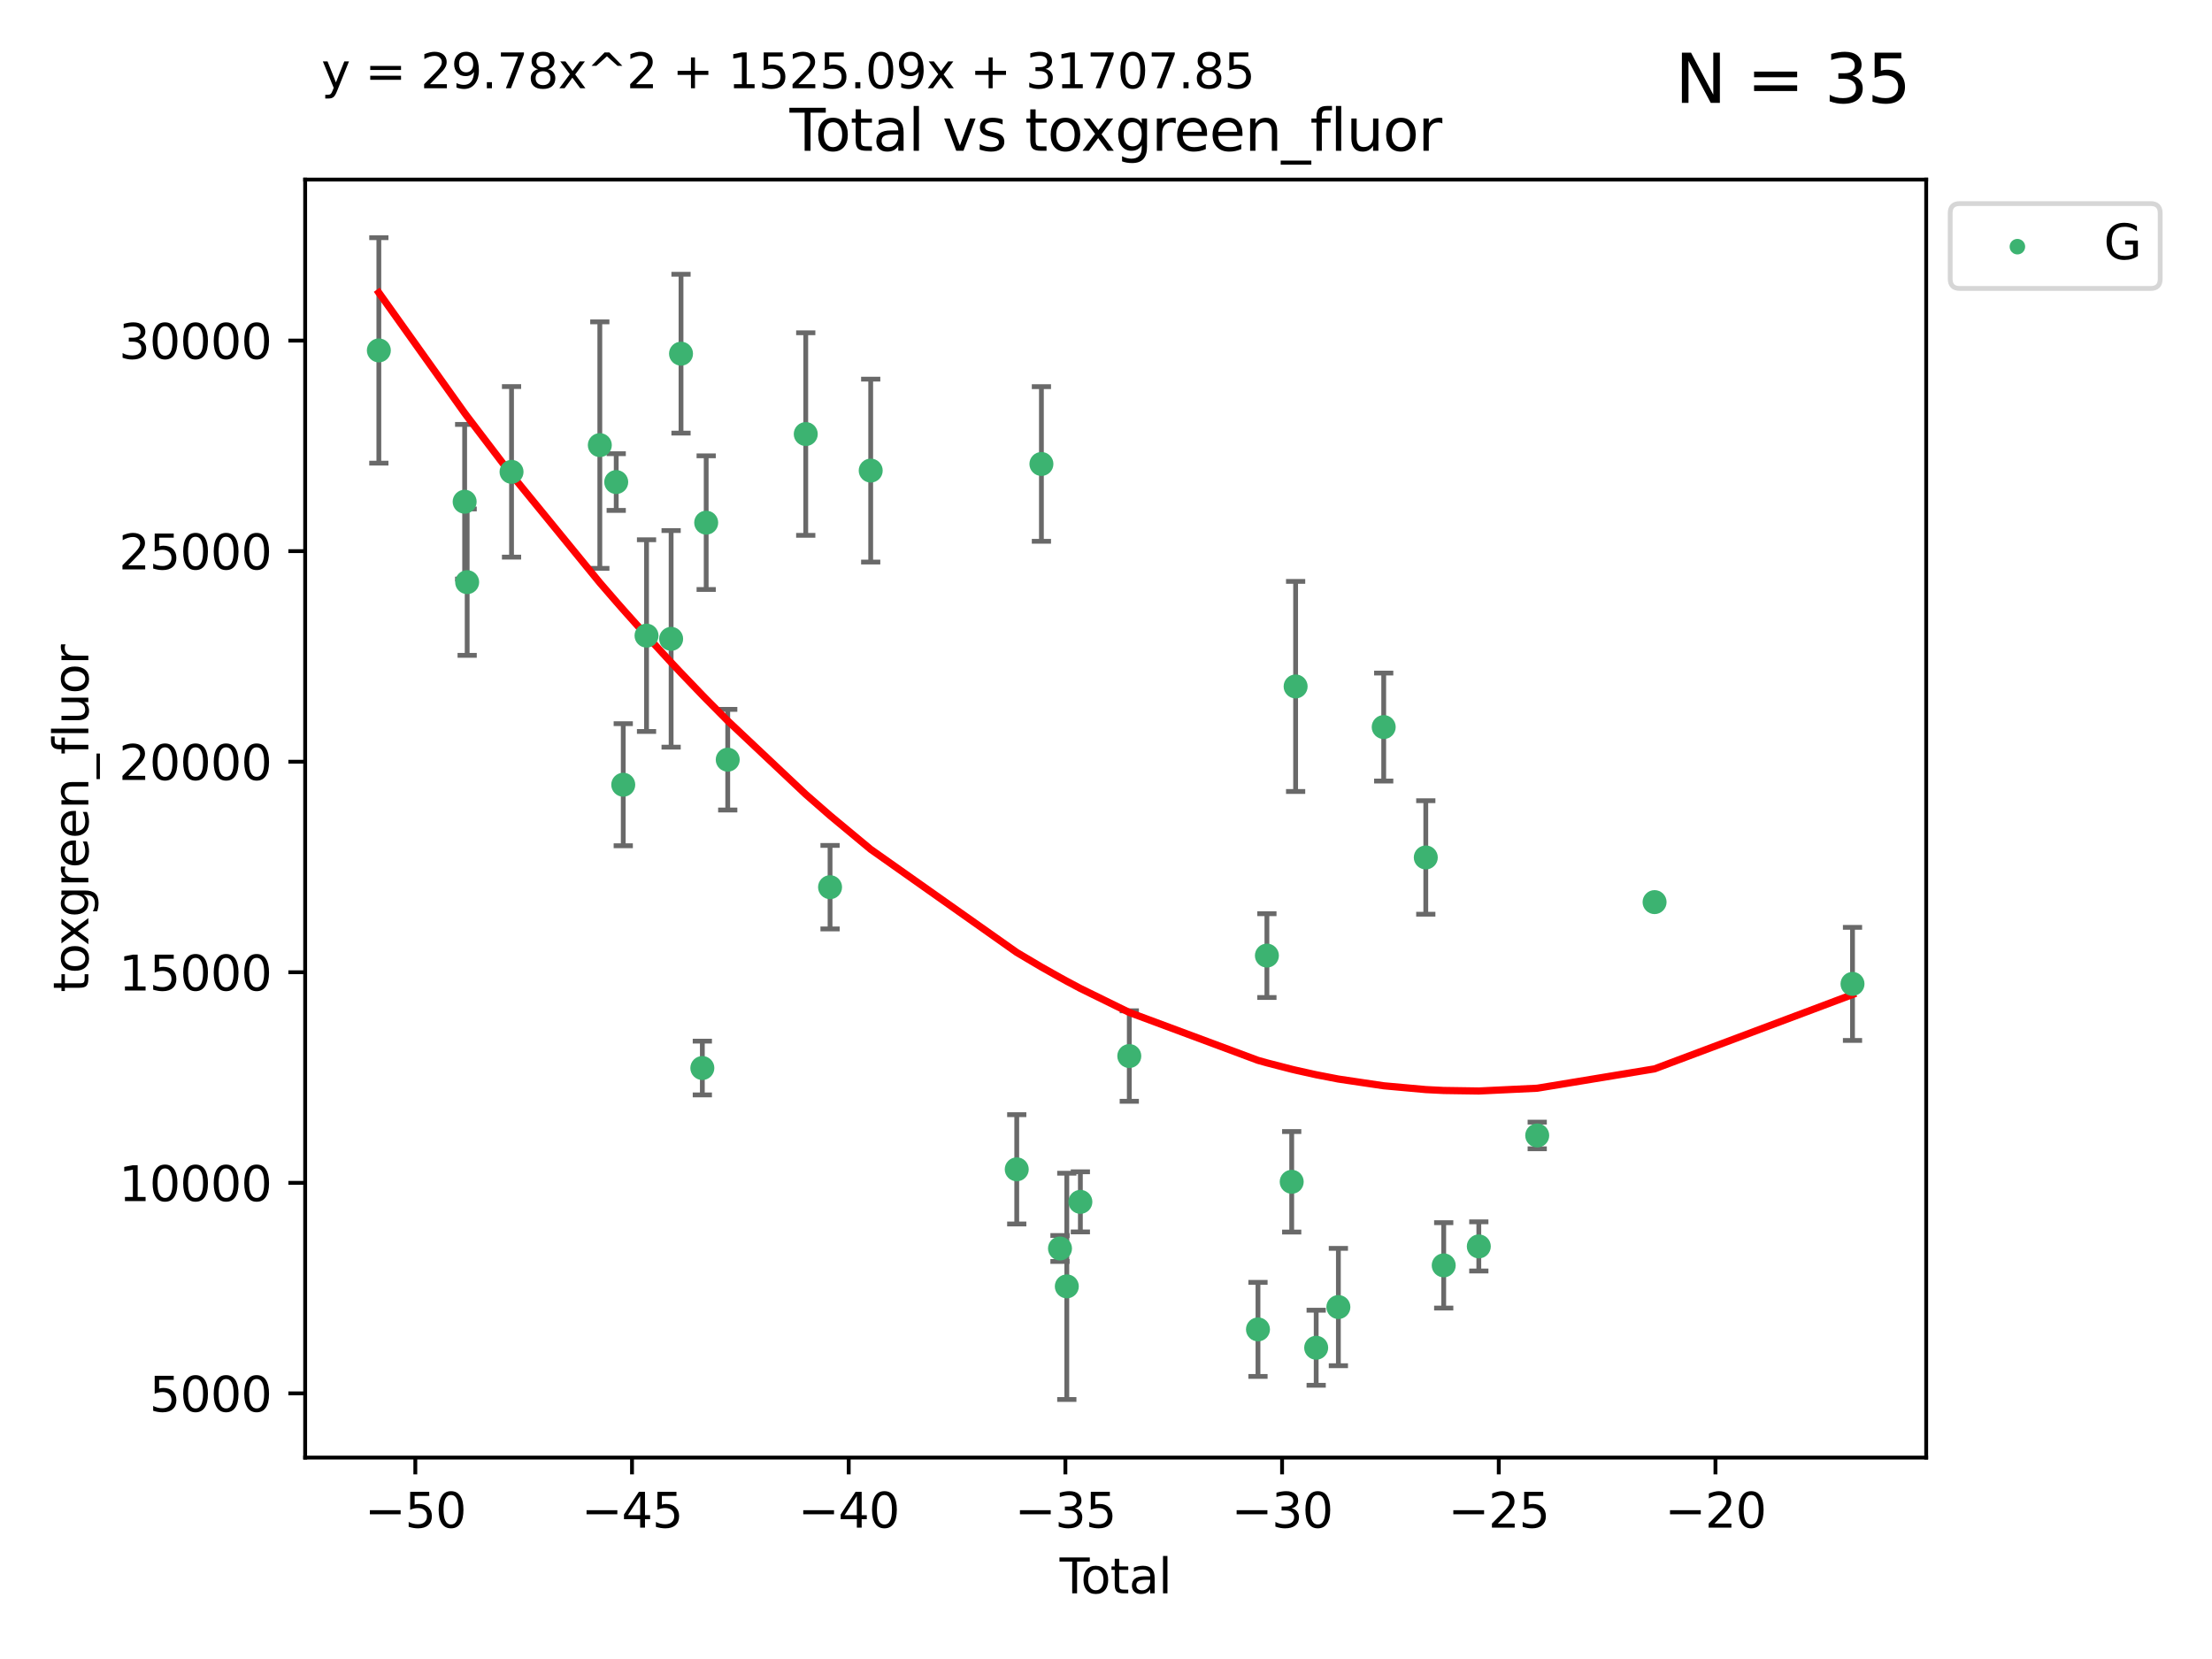 <?xml version="1.0" encoding="utf-8" standalone="no"?>
<!DOCTYPE svg PUBLIC "-//W3C//DTD SVG 1.1//EN"
  "http://www.w3.org/Graphics/SVG/1.1/DTD/svg11.dtd">
<svg xmlns:xlink="http://www.w3.org/1999/xlink" width="460.8pt" height="345.6pt" viewBox="0 0 460.8 345.6" xmlns="http://www.w3.org/2000/svg" version="1.1">
 <defs>
  <style type="text/css">*{stroke-linejoin: round; stroke-linecap: butt}</style>
 </defs>
 <g id="figure_1">
  <g id="patch_1">
   <path d="M 0 345.6 
L 460.8 345.6 
L 460.8 0 
L 0 0 
z
" style="fill: #ffffff"/>
  </g>
  <g id="axes_1">
   <g id="patch_2">
    <path d="M 63.571 303.64 
L 401.26 303.64 
L 401.26 37.411 
L 63.571 37.411 
z
" style="fill: #ffffff"/>
   </g>
   <g id="PathCollection_1">
    <defs>
     <path id="m4d64cbce60" d="M 0 1.118 
C 0.297 1.118 0.581 1 0.791 0.791 
C 1 0.581 1.118 0.297 1.118 0 
C 1.118 -0.297 1 -0.581 0.791 -0.791 
C 0.581 -1 0.297 -1.118 0 -1.118 
C -0.297 -1.118 -0.581 -1 -0.791 -0.791 
C -1 -0.581 -1.118 -0.297 -1.118 0 
C -1.118 0.297 -1 0.581 -0.791 0.791 
C -0.581 1 -0.297 1.118 0 1.118 
z
" style="stroke: #3cb371"/>
    </defs>
    <g clip-path="url(#pc5f64a7f61)">
     <use xlink:href="#m4d64cbce60" x="78.921" y="72.997" style="fill: #3cb371; stroke: #3cb371"/>
     <use xlink:href="#m4d64cbce60" x="96.795" y="104.519" style="fill: #3cb371; stroke: #3cb371"/>
     <use xlink:href="#m4d64cbce60" x="97.319" y="121.273" style="fill: #3cb371; stroke: #3cb371"/>
     <use xlink:href="#m4d64cbce60" x="106.562" y="98.296" style="fill: #3cb371; stroke: #3cb371"/>
     <use xlink:href="#m4d64cbce60" x="124.953" y="92.727" style="fill: #3cb371; stroke: #3cb371"/>
     <use xlink:href="#m4d64cbce60" x="128.369" y="100.421" style="fill: #3cb371; stroke: #3cb371"/>
     <use xlink:href="#m4d64cbce60" x="129.835" y="163.471" style="fill: #3cb371; stroke: #3cb371"/>
     <use xlink:href="#m4d64cbce60" x="134.685" y="132.413" style="fill: #3cb371; stroke: #3cb371"/>
     <use xlink:href="#m4d64cbce60" x="139.807" y="133.085" style="fill: #3cb371; stroke: #3cb371"/>
     <use xlink:href="#m4d64cbce60" x="141.868" y="73.677" style="fill: #3cb371; stroke: #3cb371"/>
     <use xlink:href="#m4d64cbce60" x="146.31" y="222.489" style="fill: #3cb371; stroke: #3cb371"/>
     <use xlink:href="#m4d64cbce60" x="147.112" y="108.88" style="fill: #3cb371; stroke: #3cb371"/>
     <use xlink:href="#m4d64cbce60" x="151.6" y="158.255" style="fill: #3cb371; stroke: #3cb371"/>
     <use xlink:href="#m4d64cbce60" x="167.853" y="90.421" style="fill: #3cb371; stroke: #3cb371"/>
     <use xlink:href="#m4d64cbce60" x="172.916" y="184.816" style="fill: #3cb371; stroke: #3cb371"/>
     <use xlink:href="#m4d64cbce60" x="181.383" y="98.031" style="fill: #3cb371; stroke: #3cb371"/>
     <use xlink:href="#m4d64cbce60" x="211.806" y="243.591" style="fill: #3cb371; stroke: #3cb371"/>
     <use xlink:href="#m4d64cbce60" x="216.945" y="96.654" style="fill: #3cb371; stroke: #3cb371"/>
     <use xlink:href="#m4d64cbce60" x="220.816" y="260.083" style="fill: #3cb371; stroke: #3cb371"/>
     <use xlink:href="#m4d64cbce60" x="222.236" y="267.972" style="fill: #3cb371; stroke: #3cb371"/>
     <use xlink:href="#m4d64cbce60" x="225.061" y="250.367" style="fill: #3cb371; stroke: #3cb371"/>
     <use xlink:href="#m4d64cbce60" x="235.252" y="219.992" style="fill: #3cb371; stroke: #3cb371"/>
     <use xlink:href="#m4d64cbce60" x="262.06" y="276.939" style="fill: #3cb371; stroke: #3cb371"/>
     <use xlink:href="#m4d64cbce60" x="263.919" y="199.067" style="fill: #3cb371; stroke: #3cb371"/>
     <use xlink:href="#m4d64cbce60" x="269.086" y="246.191" style="fill: #3cb371; stroke: #3cb371"/>
     <use xlink:href="#m4d64cbce60" x="269.902" y="142.999" style="fill: #3cb371; stroke: #3cb371"/>
     <use xlink:href="#m4d64cbce60" x="274.184" y="280.76" style="fill: #3cb371; stroke: #3cb371"/>
     <use xlink:href="#m4d64cbce60" x="278.809" y="272.282" style="fill: #3cb371; stroke: #3cb371"/>
     <use xlink:href="#m4d64cbce60" x="288.251" y="151.461" style="fill: #3cb371; stroke: #3cb371"/>
     <use xlink:href="#m4d64cbce60" x="297.018" y="178.625" style="fill: #3cb371; stroke: #3cb371"/>
     <use xlink:href="#m4d64cbce60" x="300.752" y="263.599" style="fill: #3cb371; stroke: #3cb371"/>
     <use xlink:href="#m4d64cbce60" x="308.064" y="259.649" style="fill: #3cb371; stroke: #3cb371"/>
     <use xlink:href="#m4d64cbce60" x="320.231" y="236.539" style="fill: #3cb371; stroke: #3cb371"/>
     <use xlink:href="#m4d64cbce60" x="344.679" y="187.926" style="fill: #3cb371; stroke: #3cb371"/>
     <use xlink:href="#m4d64cbce60" x="385.911" y="204.964" style="fill: #3cb371; stroke: #3cb371"/>
    </g>
   </g>
   <g id="matplotlib.axis_1">
    <g id="xtick_1">
     <g id="line2d_1">
      <defs>
       <path id="mb4ca06c0ab" d="M 0 0 
L 0 3.5 
" style="stroke: #000000; stroke-width: 0.8"/>
      </defs>
      <g>
       <use xlink:href="#mb4ca06c0ab" x="86.519" y="303.64" style="stroke: #000000; stroke-width: 0.8"/>
      </g>
     </g>
     <g id="text_1">
      <!-- −50 -->
      <g transform="translate(75.966 318.238)scale(0.1 -0.1)">
       <defs>
        <path id="DejaVuSans-2212" d="M 678 2272 
L 4684 2272 
L 4684 1741 
L 678 1741 
L 678 2272 
z
" transform="scale(0.016)"/>
        <path id="DejaVuSans-35" d="M 691 4666 
L 3169 4666 
L 3169 4134 
L 1269 4134 
L 1269 2991 
Q 1406 3038 1543 3061 
Q 1681 3084 1819 3084 
Q 2600 3084 3056 2656 
Q 3513 2228 3513 1497 
Q 3513 744 3044 326 
Q 2575 -91 1722 -91 
Q 1428 -91 1123 -41 
Q 819 9 494 109 
L 494 744 
Q 775 591 1075 516 
Q 1375 441 1709 441 
Q 2250 441 2565 725 
Q 2881 1009 2881 1497 
Q 2881 1984 2565 2268 
Q 2250 2553 1709 2553 
Q 1456 2553 1204 2497 
Q 953 2441 691 2322 
L 691 4666 
z
" transform="scale(0.016)"/>
        <path id="DejaVuSans-30" d="M 2034 4250 
Q 1547 4250 1301 3770 
Q 1056 3291 1056 2328 
Q 1056 1369 1301 889 
Q 1547 409 2034 409 
Q 2525 409 2770 889 
Q 3016 1369 3016 2328 
Q 3016 3291 2770 3770 
Q 2525 4250 2034 4250 
z
M 2034 4750 
Q 2819 4750 3233 4129 
Q 3647 3509 3647 2328 
Q 3647 1150 3233 529 
Q 2819 -91 2034 -91 
Q 1250 -91 836 529 
Q 422 1150 422 2328 
Q 422 3509 836 4129 
Q 1250 4750 2034 4750 
z
" transform="scale(0.016)"/>
       </defs>
       <use xlink:href="#DejaVuSans-2212"/>
       <use xlink:href="#DejaVuSans-35" x="83.789"/>
       <use xlink:href="#DejaVuSans-30" x="147.412"/>
      </g>
     </g>
    </g>
    <g id="xtick_2">
     <g id="line2d_2">
      <g>
       <use xlink:href="#mb4ca06c0ab" x="131.659" y="303.64" style="stroke: #000000; stroke-width: 0.8"/>
      </g>
     </g>
     <g id="text_2">
      <!-- −45 -->
      <g transform="translate(121.107 318.238)scale(0.1 -0.1)">
       <defs>
        <path id="DejaVuSans-34" d="M 2419 4116 
L 825 1625 
L 2419 1625 
L 2419 4116 
z
M 2253 4666 
L 3047 4666 
L 3047 1625 
L 3713 1625 
L 3713 1100 
L 3047 1100 
L 3047 0 
L 2419 0 
L 2419 1100 
L 313 1100 
L 313 1709 
L 2253 4666 
z
" transform="scale(0.016)"/>
       </defs>
       <use xlink:href="#DejaVuSans-2212"/>
       <use xlink:href="#DejaVuSans-34" x="83.789"/>
       <use xlink:href="#DejaVuSans-35" x="147.412"/>
      </g>
     </g>
    </g>
    <g id="xtick_3">
     <g id="line2d_3">
      <g>
       <use xlink:href="#mb4ca06c0ab" x="176.8" y="303.64" style="stroke: #000000; stroke-width: 0.8"/>
      </g>
     </g>
     <g id="text_3">
      <!-- −40 -->
      <g transform="translate(166.247 318.238)scale(0.1 -0.1)">
       <use xlink:href="#DejaVuSans-2212"/>
       <use xlink:href="#DejaVuSans-34" x="83.789"/>
       <use xlink:href="#DejaVuSans-30" x="147.412"/>
      </g>
     </g>
    </g>
    <g id="xtick_4">
     <g id="line2d_4">
      <g>
       <use xlink:href="#mb4ca06c0ab" x="221.94" y="303.64" style="stroke: #000000; stroke-width: 0.8"/>
      </g>
     </g>
     <g id="text_4">
      <!-- −35 -->
      <g transform="translate(211.388 318.238)scale(0.1 -0.1)">
       <defs>
        <path id="DejaVuSans-33" d="M 2597 2516 
Q 3050 2419 3304 2112 
Q 3559 1806 3559 1356 
Q 3559 666 3084 287 
Q 2609 -91 1734 -91 
Q 1441 -91 1130 -33 
Q 819 25 488 141 
L 488 750 
Q 750 597 1062 519 
Q 1375 441 1716 441 
Q 2309 441 2620 675 
Q 2931 909 2931 1356 
Q 2931 1769 2642 2001 
Q 2353 2234 1838 2234 
L 1294 2234 
L 1294 2753 
L 1863 2753 
Q 2328 2753 2575 2939 
Q 2822 3125 2822 3475 
Q 2822 3834 2567 4026 
Q 2313 4219 1838 4219 
Q 1578 4219 1281 4162 
Q 984 4106 628 3988 
L 628 4550 
Q 988 4650 1302 4700 
Q 1616 4750 1894 4750 
Q 2613 4750 3031 4423 
Q 3450 4097 3450 3541 
Q 3450 3153 3228 2886 
Q 3006 2619 2597 2516 
z
" transform="scale(0.016)"/>
       </defs>
       <use xlink:href="#DejaVuSans-2212"/>
       <use xlink:href="#DejaVuSans-33" x="83.789"/>
       <use xlink:href="#DejaVuSans-35" x="147.412"/>
      </g>
     </g>
    </g>
    <g id="xtick_5">
     <g id="line2d_5">
      <g>
       <use xlink:href="#mb4ca06c0ab" x="267.081" y="303.64" style="stroke: #000000; stroke-width: 0.8"/>
      </g>
     </g>
     <g id="text_5">
      <!-- −30 -->
      <g transform="translate(256.528 318.238)scale(0.1 -0.1)">
       <use xlink:href="#DejaVuSans-2212"/>
       <use xlink:href="#DejaVuSans-33" x="83.789"/>
       <use xlink:href="#DejaVuSans-30" x="147.412"/>
      </g>
     </g>
    </g>
    <g id="xtick_6">
     <g id="line2d_6">
      <g>
       <use xlink:href="#mb4ca06c0ab" x="312.221" y="303.64" style="stroke: #000000; stroke-width: 0.8"/>
      </g>
     </g>
     <g id="text_6">
      <!-- −25 -->
      <g transform="translate(301.669 318.238)scale(0.1 -0.1)">
       <defs>
        <path id="DejaVuSans-32" d="M 1228 531 
L 3431 531 
L 3431 0 
L 469 0 
L 469 531 
Q 828 903 1448 1529 
Q 2069 2156 2228 2338 
Q 2531 2678 2651 2914 
Q 2772 3150 2772 3378 
Q 2772 3750 2511 3984 
Q 2250 4219 1831 4219 
Q 1534 4219 1204 4116 
Q 875 4013 500 3803 
L 500 4441 
Q 881 4594 1212 4672 
Q 1544 4750 1819 4750 
Q 2544 4750 2975 4387 
Q 3406 4025 3406 3419 
Q 3406 3131 3298 2873 
Q 3191 2616 2906 2266 
Q 2828 2175 2409 1742 
Q 1991 1309 1228 531 
z
" transform="scale(0.016)"/>
       </defs>
       <use xlink:href="#DejaVuSans-2212"/>
       <use xlink:href="#DejaVuSans-32" x="83.789"/>
       <use xlink:href="#DejaVuSans-35" x="147.412"/>
      </g>
     </g>
    </g>
    <g id="xtick_7">
     <g id="line2d_7">
      <g>
       <use xlink:href="#mb4ca06c0ab" x="357.362" y="303.64" style="stroke: #000000; stroke-width: 0.8"/>
      </g>
     </g>
     <g id="text_7">
      <!-- −20 -->
      <g transform="translate(346.81 318.238)scale(0.1 -0.1)">
       <use xlink:href="#DejaVuSans-2212"/>
       <use xlink:href="#DejaVuSans-32" x="83.789"/>
       <use xlink:href="#DejaVuSans-30" x="147.412"/>
      </g>
     </g>
    </g>
    <g id="text_8">
     <!-- Total -->
     <g transform="translate(220.739 331.917)scale(0.1 -0.1)">
      <defs>
       <path id="DejaVuSans-54" d="M -19 4666 
L 3928 4666 
L 3928 4134 
L 2272 4134 
L 2272 0 
L 1638 0 
L 1638 4134 
L -19 4134 
L -19 4666 
z
" transform="scale(0.016)"/>
       <path id="DejaVuSans-6f" d="M 1959 3097 
Q 1497 3097 1228 2736 
Q 959 2375 959 1747 
Q 959 1119 1226 758 
Q 1494 397 1959 397 
Q 2419 397 2687 759 
Q 2956 1122 2956 1747 
Q 2956 2369 2687 2733 
Q 2419 3097 1959 3097 
z
M 1959 3584 
Q 2709 3584 3137 3096 
Q 3566 2609 3566 1747 
Q 3566 888 3137 398 
Q 2709 -91 1959 -91 
Q 1206 -91 779 398 
Q 353 888 353 1747 
Q 353 2609 779 3096 
Q 1206 3584 1959 3584 
z
" transform="scale(0.016)"/>
       <path id="DejaVuSans-74" d="M 1172 4494 
L 1172 3500 
L 2356 3500 
L 2356 3053 
L 1172 3053 
L 1172 1153 
Q 1172 725 1289 603 
Q 1406 481 1766 481 
L 2356 481 
L 2356 0 
L 1766 0 
Q 1100 0 847 248 
Q 594 497 594 1153 
L 594 3053 
L 172 3053 
L 172 3500 
L 594 3500 
L 594 4494 
L 1172 4494 
z
" transform="scale(0.016)"/>
       <path id="DejaVuSans-61" d="M 2194 1759 
Q 1497 1759 1228 1600 
Q 959 1441 959 1056 
Q 959 750 1161 570 
Q 1363 391 1709 391 
Q 2188 391 2477 730 
Q 2766 1069 2766 1631 
L 2766 1759 
L 2194 1759 
z
M 3341 1997 
L 3341 0 
L 2766 0 
L 2766 531 
Q 2569 213 2275 61 
Q 1981 -91 1556 -91 
Q 1019 -91 701 211 
Q 384 513 384 1019 
Q 384 1609 779 1909 
Q 1175 2209 1959 2209 
L 2766 2209 
L 2766 2266 
Q 2766 2663 2505 2880 
Q 2244 3097 1772 3097 
Q 1472 3097 1187 3025 
Q 903 2953 641 2809 
L 641 3341 
Q 956 3463 1253 3523 
Q 1550 3584 1831 3584 
Q 2591 3584 2966 3190 
Q 3341 2797 3341 1997 
z
" transform="scale(0.016)"/>
       <path id="DejaVuSans-6c" d="M 603 4863 
L 1178 4863 
L 1178 0 
L 603 0 
L 603 4863 
z
" transform="scale(0.016)"/>
      </defs>
      <use xlink:href="#DejaVuSans-54"/>
      <use xlink:href="#DejaVuSans-6f" x="44.084"/>
      <use xlink:href="#DejaVuSans-74" x="105.266"/>
      <use xlink:href="#DejaVuSans-61" x="144.475"/>
      <use xlink:href="#DejaVuSans-6c" x="205.754"/>
     </g>
    </g>
   </g>
   <g id="matplotlib.axis_2">
    <g id="ytick_1">
     <g id="line2d_8">
      <defs>
       <path id="m79e28cf128" d="M 0 0 
L -3.5 0 
" style="stroke: #000000; stroke-width: 0.8"/>
      </defs>
      <g>
       <use xlink:href="#m79e28cf128" x="63.571" y="290.266" style="stroke: #000000; stroke-width: 0.8"/>
      </g>
     </g>
     <g id="text_9">
      <!-- 5000 -->
      <g transform="translate(31.121 294.065)scale(0.1 -0.1)">
       <use xlink:href="#DejaVuSans-35"/>
       <use xlink:href="#DejaVuSans-30" x="63.623"/>
       <use xlink:href="#DejaVuSans-30" x="127.246"/>
       <use xlink:href="#DejaVuSans-30" x="190.869"/>
      </g>
     </g>
    </g>
    <g id="ytick_2">
     <g id="line2d_9">
      <g>
       <use xlink:href="#m79e28cf128" x="63.571" y="246.403" style="stroke: #000000; stroke-width: 0.8"/>
      </g>
     </g>
     <g id="text_10">
      <!-- 10000 -->
      <g transform="translate(24.759 250.202)scale(0.1 -0.1)">
       <defs>
        <path id="DejaVuSans-31" d="M 794 531 
L 1825 531 
L 1825 4091 
L 703 3866 
L 703 4441 
L 1819 4666 
L 2450 4666 
L 2450 531 
L 3481 531 
L 3481 0 
L 794 0 
L 794 531 
z
" transform="scale(0.016)"/>
       </defs>
       <use xlink:href="#DejaVuSans-31"/>
       <use xlink:href="#DejaVuSans-30" x="63.623"/>
       <use xlink:href="#DejaVuSans-30" x="127.246"/>
       <use xlink:href="#DejaVuSans-30" x="190.869"/>
       <use xlink:href="#DejaVuSans-30" x="254.492"/>
      </g>
     </g>
    </g>
    <g id="ytick_3">
     <g id="line2d_10">
      <g>
       <use xlink:href="#m79e28cf128" x="63.571" y="202.54" style="stroke: #000000; stroke-width: 0.8"/>
      </g>
     </g>
     <g id="text_11">
      <!-- 15000 -->
      <g transform="translate(24.759 206.339)scale(0.1 -0.1)">
       <use xlink:href="#DejaVuSans-31"/>
       <use xlink:href="#DejaVuSans-35" x="63.623"/>
       <use xlink:href="#DejaVuSans-30" x="127.246"/>
       <use xlink:href="#DejaVuSans-30" x="190.869"/>
       <use xlink:href="#DejaVuSans-30" x="254.492"/>
      </g>
     </g>
    </g>
    <g id="ytick_4">
     <g id="line2d_11">
      <g>
       <use xlink:href="#m79e28cf128" x="63.571" y="158.677" style="stroke: #000000; stroke-width: 0.8"/>
      </g>
     </g>
     <g id="text_12">
      <!-- 20000 -->
      <g transform="translate(24.759 162.477)scale(0.1 -0.1)">
       <use xlink:href="#DejaVuSans-32"/>
       <use xlink:href="#DejaVuSans-30" x="63.623"/>
       <use xlink:href="#DejaVuSans-30" x="127.246"/>
       <use xlink:href="#DejaVuSans-30" x="190.869"/>
       <use xlink:href="#DejaVuSans-30" x="254.492"/>
      </g>
     </g>
    </g>
    <g id="ytick_5">
     <g id="line2d_12">
      <g>
       <use xlink:href="#m79e28cf128" x="63.571" y="114.815" style="stroke: #000000; stroke-width: 0.8"/>
      </g>
     </g>
     <g id="text_13">
      <!-- 25000 -->
      <g transform="translate(24.759 118.614)scale(0.1 -0.1)">
       <use xlink:href="#DejaVuSans-32"/>
       <use xlink:href="#DejaVuSans-35" x="63.623"/>
       <use xlink:href="#DejaVuSans-30" x="127.246"/>
       <use xlink:href="#DejaVuSans-30" x="190.869"/>
       <use xlink:href="#DejaVuSans-30" x="254.492"/>
      </g>
     </g>
    </g>
    <g id="ytick_6">
     <g id="line2d_13">
      <g>
       <use xlink:href="#m79e28cf128" x="63.571" y="70.952" style="stroke: #000000; stroke-width: 0.8"/>
      </g>
     </g>
     <g id="text_14">
      <!-- 30000 -->
      <g transform="translate(24.759 74.751)scale(0.1 -0.1)">
       <use xlink:href="#DejaVuSans-33"/>
       <use xlink:href="#DejaVuSans-30" x="63.623"/>
       <use xlink:href="#DejaVuSans-30" x="127.246"/>
       <use xlink:href="#DejaVuSans-30" x="190.869"/>
       <use xlink:href="#DejaVuSans-30" x="254.492"/>
      </g>
     </g>
    </g>
    <g id="text_15">
     <!-- toxgreen_fluor -->
     <g transform="translate(18.401 206.72)rotate(-90)scale(0.1 -0.1)">
      <defs>
       <path id="DejaVuSans-78" d="M 3513 3500 
L 2247 1797 
L 3578 0 
L 2900 0 
L 1881 1375 
L 863 0 
L 184 0 
L 1544 1831 
L 300 3500 
L 978 3500 
L 1906 2253 
L 2834 3500 
L 3513 3500 
z
" transform="scale(0.016)"/>
       <path id="DejaVuSans-67" d="M 2906 1791 
Q 2906 2416 2648 2759 
Q 2391 3103 1925 3103 
Q 1463 3103 1205 2759 
Q 947 2416 947 1791 
Q 947 1169 1205 825 
Q 1463 481 1925 481 
Q 2391 481 2648 825 
Q 2906 1169 2906 1791 
z
M 3481 434 
Q 3481 -459 3084 -895 
Q 2688 -1331 1869 -1331 
Q 1566 -1331 1297 -1286 
Q 1028 -1241 775 -1147 
L 775 -588 
Q 1028 -725 1275 -790 
Q 1522 -856 1778 -856 
Q 2344 -856 2625 -561 
Q 2906 -266 2906 331 
L 2906 616 
Q 2728 306 2450 153 
Q 2172 0 1784 0 
Q 1141 0 747 490 
Q 353 981 353 1791 
Q 353 2603 747 3093 
Q 1141 3584 1784 3584 
Q 2172 3584 2450 3431 
Q 2728 3278 2906 2969 
L 2906 3500 
L 3481 3500 
L 3481 434 
z
" transform="scale(0.016)"/>
       <path id="DejaVuSans-72" d="M 2631 2963 
Q 2534 3019 2420 3045 
Q 2306 3072 2169 3072 
Q 1681 3072 1420 2755 
Q 1159 2438 1159 1844 
L 1159 0 
L 581 0 
L 581 3500 
L 1159 3500 
L 1159 2956 
Q 1341 3275 1631 3429 
Q 1922 3584 2338 3584 
Q 2397 3584 2469 3576 
Q 2541 3569 2628 3553 
L 2631 2963 
z
" transform="scale(0.016)"/>
       <path id="DejaVuSans-65" d="M 3597 1894 
L 3597 1613 
L 953 1613 
Q 991 1019 1311 708 
Q 1631 397 2203 397 
Q 2534 397 2845 478 
Q 3156 559 3463 722 
L 3463 178 
Q 3153 47 2828 -22 
Q 2503 -91 2169 -91 
Q 1331 -91 842 396 
Q 353 884 353 1716 
Q 353 2575 817 3079 
Q 1281 3584 2069 3584 
Q 2775 3584 3186 3129 
Q 3597 2675 3597 1894 
z
M 3022 2063 
Q 3016 2534 2758 2815 
Q 2500 3097 2075 3097 
Q 1594 3097 1305 2825 
Q 1016 2553 972 2059 
L 3022 2063 
z
" transform="scale(0.016)"/>
       <path id="DejaVuSans-6e" d="M 3513 2113 
L 3513 0 
L 2938 0 
L 2938 2094 
Q 2938 2591 2744 2837 
Q 2550 3084 2163 3084 
Q 1697 3084 1428 2787 
Q 1159 2491 1159 1978 
L 1159 0 
L 581 0 
L 581 3500 
L 1159 3500 
L 1159 2956 
Q 1366 3272 1645 3428 
Q 1925 3584 2291 3584 
Q 2894 3584 3203 3211 
Q 3513 2838 3513 2113 
z
" transform="scale(0.016)"/>
       <path id="DejaVuSans-5f" d="M 3263 -1063 
L 3263 -1509 
L -63 -1509 
L -63 -1063 
L 3263 -1063 
z
" transform="scale(0.016)"/>
       <path id="DejaVuSans-66" d="M 2375 4863 
L 2375 4384 
L 1825 4384 
Q 1516 4384 1395 4259 
Q 1275 4134 1275 3809 
L 1275 3500 
L 2222 3500 
L 2222 3053 
L 1275 3053 
L 1275 0 
L 697 0 
L 697 3053 
L 147 3053 
L 147 3500 
L 697 3500 
L 697 3744 
Q 697 4328 969 4595 
Q 1241 4863 1831 4863 
L 2375 4863 
z
" transform="scale(0.016)"/>
       <path id="DejaVuSans-75" d="M 544 1381 
L 544 3500 
L 1119 3500 
L 1119 1403 
Q 1119 906 1312 657 
Q 1506 409 1894 409 
Q 2359 409 2629 706 
Q 2900 1003 2900 1516 
L 2900 3500 
L 3475 3500 
L 3475 0 
L 2900 0 
L 2900 538 
Q 2691 219 2414 64 
Q 2138 -91 1772 -91 
Q 1169 -91 856 284 
Q 544 659 544 1381 
z
M 1991 3584 
L 1991 3584 
z
" transform="scale(0.016)"/>
      </defs>
      <use xlink:href="#DejaVuSans-74"/>
      <use xlink:href="#DejaVuSans-6f" x="39.209"/>
      <use xlink:href="#DejaVuSans-78" x="97.266"/>
      <use xlink:href="#DejaVuSans-67" x="156.445"/>
      <use xlink:href="#DejaVuSans-72" x="219.922"/>
      <use xlink:href="#DejaVuSans-65" x="258.785"/>
      <use xlink:href="#DejaVuSans-65" x="320.309"/>
      <use xlink:href="#DejaVuSans-6e" x="381.832"/>
      <use xlink:href="#DejaVuSans-5f" x="445.211"/>
      <use xlink:href="#DejaVuSans-66" x="495.211"/>
      <use xlink:href="#DejaVuSans-6c" x="530.416"/>
      <use xlink:href="#DejaVuSans-75" x="558.199"/>
      <use xlink:href="#DejaVuSans-6f" x="621.578"/>
      <use xlink:href="#DejaVuSans-72" x="682.76"/>
     </g>
    </g>
   </g>
   <g id="LineCollection_1">
    <path d="M 78.921 96.481 
L 78.921 49.513 
" clip-path="url(#pc5f64a7f61)" style="fill: none; stroke: #696969"/>
    <path d="M 96.795 120.626 
L 96.795 88.411 
" clip-path="url(#pc5f64a7f61)" style="fill: none; stroke: #696969"/>
    <path d="M 97.319 136.52 
L 97.319 106.027 
" clip-path="url(#pc5f64a7f61)" style="fill: none; stroke: #696969"/>
    <path d="M 106.562 116.062 
L 106.562 80.529 
" clip-path="url(#pc5f64a7f61)" style="fill: none; stroke: #696969"/>
    <path d="M 124.953 118.404 
L 124.953 67.05 
" clip-path="url(#pc5f64a7f61)" style="fill: none; stroke: #696969"/>
    <path d="M 128.369 106.327 
L 128.369 94.514 
" clip-path="url(#pc5f64a7f61)" style="fill: none; stroke: #696969"/>
    <path d="M 129.835 176.187 
L 129.835 150.755 
" clip-path="url(#pc5f64a7f61)" style="fill: none; stroke: #696969"/>
    <path d="M 134.685 152.381 
L 134.685 112.444 
" clip-path="url(#pc5f64a7f61)" style="fill: none; stroke: #696969"/>
    <path d="M 139.807 155.648 
L 139.807 110.521 
" clip-path="url(#pc5f64a7f61)" style="fill: none; stroke: #696969"/>
    <path d="M 141.868 90.222 
L 141.868 57.132 
" clip-path="url(#pc5f64a7f61)" style="fill: none; stroke: #696969"/>
    <path d="M 146.31 228.09 
L 146.31 216.888 
" clip-path="url(#pc5f64a7f61)" style="fill: none; stroke: #696969"/>
    <path d="M 147.112 122.802 
L 147.112 94.958 
" clip-path="url(#pc5f64a7f61)" style="fill: none; stroke: #696969"/>
    <path d="M 151.6 168.737 
L 151.6 147.774 
" clip-path="url(#pc5f64a7f61)" style="fill: none; stroke: #696969"/>
    <path d="M 167.853 111.519 
L 167.853 69.323 
" clip-path="url(#pc5f64a7f61)" style="fill: none; stroke: #696969"/>
    <path d="M 172.916 193.51 
L 172.916 176.121 
" clip-path="url(#pc5f64a7f61)" style="fill: none; stroke: #696969"/>
    <path d="M 181.383 117.085 
L 181.383 78.978 
" clip-path="url(#pc5f64a7f61)" style="fill: none; stroke: #696969"/>
    <path d="M 211.806 254.974 
L 211.806 232.208 
" clip-path="url(#pc5f64a7f61)" style="fill: none; stroke: #696969"/>
    <path d="M 216.945 112.76 
L 216.945 80.548 
" clip-path="url(#pc5f64a7f61)" style="fill: none; stroke: #696969"/>
    <path d="M 220.816 262.785 
L 220.816 257.381 
" clip-path="url(#pc5f64a7f61)" style="fill: none; stroke: #696969"/>
    <path d="M 222.236 291.539 
L 222.236 244.406 
" clip-path="url(#pc5f64a7f61)" style="fill: none; stroke: #696969"/>
    <path d="M 225.061 256.629 
L 225.061 244.105 
" clip-path="url(#pc5f64a7f61)" style="fill: none; stroke: #696969"/>
    <path d="M 235.252 229.418 
L 235.252 210.566 
" clip-path="url(#pc5f64a7f61)" style="fill: none; stroke: #696969"/>
    <path d="M 262.06 286.738 
L 262.06 267.141 
" clip-path="url(#pc5f64a7f61)" style="fill: none; stroke: #696969"/>
    <path d="M 263.919 207.795 
L 263.919 190.34 
" clip-path="url(#pc5f64a7f61)" style="fill: none; stroke: #696969"/>
    <path d="M 269.086 256.661 
L 269.086 235.722 
" clip-path="url(#pc5f64a7f61)" style="fill: none; stroke: #696969"/>
    <path d="M 269.902 164.879 
L 269.902 121.118 
" clip-path="url(#pc5f64a7f61)" style="fill: none; stroke: #696969"/>
    <path d="M 274.184 288.581 
L 274.184 272.939 
" clip-path="url(#pc5f64a7f61)" style="fill: none; stroke: #696969"/>
    <path d="M 278.809 284.502 
L 278.809 260.061 
" clip-path="url(#pc5f64a7f61)" style="fill: none; stroke: #696969"/>
    <path d="M 288.251 162.706 
L 288.251 140.216 
" clip-path="url(#pc5f64a7f61)" style="fill: none; stroke: #696969"/>
    <path d="M 297.018 190.443 
L 297.018 166.807 
" clip-path="url(#pc5f64a7f61)" style="fill: none; stroke: #696969"/>
    <path d="M 300.752 272.492 
L 300.752 254.706 
" clip-path="url(#pc5f64a7f61)" style="fill: none; stroke: #696969"/>
    <path d="M 308.064 264.768 
L 308.064 254.53 
" clip-path="url(#pc5f64a7f61)" style="fill: none; stroke: #696969"/>
    <path d="M 320.231 239.314 
L 320.231 233.763 
" clip-path="url(#pc5f64a7f61)" style="fill: none; stroke: #696969"/>
    <path d="M 344.679 188.743 
L 344.679 187.108 
" clip-path="url(#pc5f64a7f61)" style="fill: none; stroke: #696969"/>
    <path d="M 385.911 216.746 
L 385.911 193.183 
" clip-path="url(#pc5f64a7f61)" style="fill: none; stroke: #696969"/>
   </g>
   <g id="line2d_14">
    <defs>
     <path id="m191604480d" d="M 2 0 
L -2 -0 
" style="stroke: #696969"/>
    </defs>
    <g clip-path="url(#pc5f64a7f61)">
     <use xlink:href="#m191604480d" x="78.921" y="96.481" style="fill: #696969; stroke: #696969"/>
     <use xlink:href="#m191604480d" x="96.795" y="120.626" style="fill: #696969; stroke: #696969"/>
     <use xlink:href="#m191604480d" x="97.319" y="136.52" style="fill: #696969; stroke: #696969"/>
     <use xlink:href="#m191604480d" x="106.562" y="116.062" style="fill: #696969; stroke: #696969"/>
     <use xlink:href="#m191604480d" x="124.953" y="118.404" style="fill: #696969; stroke: #696969"/>
     <use xlink:href="#m191604480d" x="128.369" y="106.327" style="fill: #696969; stroke: #696969"/>
     <use xlink:href="#m191604480d" x="129.835" y="176.187" style="fill: #696969; stroke: #696969"/>
     <use xlink:href="#m191604480d" x="134.685" y="152.381" style="fill: #696969; stroke: #696969"/>
     <use xlink:href="#m191604480d" x="139.807" y="155.648" style="fill: #696969; stroke: #696969"/>
     <use xlink:href="#m191604480d" x="141.868" y="90.222" style="fill: #696969; stroke: #696969"/>
     <use xlink:href="#m191604480d" x="146.31" y="228.09" style="fill: #696969; stroke: #696969"/>
     <use xlink:href="#m191604480d" x="147.112" y="122.802" style="fill: #696969; stroke: #696969"/>
     <use xlink:href="#m191604480d" x="151.6" y="168.737" style="fill: #696969; stroke: #696969"/>
     <use xlink:href="#m191604480d" x="167.853" y="111.519" style="fill: #696969; stroke: #696969"/>
     <use xlink:href="#m191604480d" x="172.916" y="193.51" style="fill: #696969; stroke: #696969"/>
     <use xlink:href="#m191604480d" x="181.383" y="117.085" style="fill: #696969; stroke: #696969"/>
     <use xlink:href="#m191604480d" x="211.806" y="254.974" style="fill: #696969; stroke: #696969"/>
     <use xlink:href="#m191604480d" x="216.945" y="112.76" style="fill: #696969; stroke: #696969"/>
     <use xlink:href="#m191604480d" x="220.816" y="262.785" style="fill: #696969; stroke: #696969"/>
     <use xlink:href="#m191604480d" x="222.236" y="291.539" style="fill: #696969; stroke: #696969"/>
     <use xlink:href="#m191604480d" x="225.061" y="256.629" style="fill: #696969; stroke: #696969"/>
     <use xlink:href="#m191604480d" x="235.252" y="229.418" style="fill: #696969; stroke: #696969"/>
     <use xlink:href="#m191604480d" x="262.06" y="286.738" style="fill: #696969; stroke: #696969"/>
     <use xlink:href="#m191604480d" x="263.919" y="207.795" style="fill: #696969; stroke: #696969"/>
     <use xlink:href="#m191604480d" x="269.086" y="256.661" style="fill: #696969; stroke: #696969"/>
     <use xlink:href="#m191604480d" x="269.902" y="164.879" style="fill: #696969; stroke: #696969"/>
     <use xlink:href="#m191604480d" x="274.184" y="288.581" style="fill: #696969; stroke: #696969"/>
     <use xlink:href="#m191604480d" x="278.809" y="284.502" style="fill: #696969; stroke: #696969"/>
     <use xlink:href="#m191604480d" x="288.251" y="162.706" style="fill: #696969; stroke: #696969"/>
     <use xlink:href="#m191604480d" x="297.018" y="190.443" style="fill: #696969; stroke: #696969"/>
     <use xlink:href="#m191604480d" x="300.752" y="272.492" style="fill: #696969; stroke: #696969"/>
     <use xlink:href="#m191604480d" x="308.064" y="264.768" style="fill: #696969; stroke: #696969"/>
     <use xlink:href="#m191604480d" x="320.231" y="239.314" style="fill: #696969; stroke: #696969"/>
     <use xlink:href="#m191604480d" x="344.679" y="188.743" style="fill: #696969; stroke: #696969"/>
     <use xlink:href="#m191604480d" x="385.911" y="216.746" style="fill: #696969; stroke: #696969"/>
    </g>
   </g>
   <g id="line2d_15">
    <g clip-path="url(#pc5f64a7f61)">
     <use xlink:href="#m191604480d" x="78.921" y="49.513" style="fill: #696969; stroke: #696969"/>
     <use xlink:href="#m191604480d" x="96.795" y="88.411" style="fill: #696969; stroke: #696969"/>
     <use xlink:href="#m191604480d" x="97.319" y="106.027" style="fill: #696969; stroke: #696969"/>
     <use xlink:href="#m191604480d" x="106.562" y="80.529" style="fill: #696969; stroke: #696969"/>
     <use xlink:href="#m191604480d" x="124.953" y="67.05" style="fill: #696969; stroke: #696969"/>
     <use xlink:href="#m191604480d" x="128.369" y="94.514" style="fill: #696969; stroke: #696969"/>
     <use xlink:href="#m191604480d" x="129.835" y="150.755" style="fill: #696969; stroke: #696969"/>
     <use xlink:href="#m191604480d" x="134.685" y="112.444" style="fill: #696969; stroke: #696969"/>
     <use xlink:href="#m191604480d" x="139.807" y="110.521" style="fill: #696969; stroke: #696969"/>
     <use xlink:href="#m191604480d" x="141.868" y="57.132" style="fill: #696969; stroke: #696969"/>
     <use xlink:href="#m191604480d" x="146.31" y="216.888" style="fill: #696969; stroke: #696969"/>
     <use xlink:href="#m191604480d" x="147.112" y="94.958" style="fill: #696969; stroke: #696969"/>
     <use xlink:href="#m191604480d" x="151.6" y="147.774" style="fill: #696969; stroke: #696969"/>
     <use xlink:href="#m191604480d" x="167.853" y="69.323" style="fill: #696969; stroke: #696969"/>
     <use xlink:href="#m191604480d" x="172.916" y="176.121" style="fill: #696969; stroke: #696969"/>
     <use xlink:href="#m191604480d" x="181.383" y="78.978" style="fill: #696969; stroke: #696969"/>
     <use xlink:href="#m191604480d" x="211.806" y="232.208" style="fill: #696969; stroke: #696969"/>
     <use xlink:href="#m191604480d" x="216.945" y="80.548" style="fill: #696969; stroke: #696969"/>
     <use xlink:href="#m191604480d" x="220.816" y="257.381" style="fill: #696969; stroke: #696969"/>
     <use xlink:href="#m191604480d" x="222.236" y="244.406" style="fill: #696969; stroke: #696969"/>
     <use xlink:href="#m191604480d" x="225.061" y="244.105" style="fill: #696969; stroke: #696969"/>
     <use xlink:href="#m191604480d" x="235.252" y="210.566" style="fill: #696969; stroke: #696969"/>
     <use xlink:href="#m191604480d" x="262.06" y="267.141" style="fill: #696969; stroke: #696969"/>
     <use xlink:href="#m191604480d" x="263.919" y="190.34" style="fill: #696969; stroke: #696969"/>
     <use xlink:href="#m191604480d" x="269.086" y="235.722" style="fill: #696969; stroke: #696969"/>
     <use xlink:href="#m191604480d" x="269.902" y="121.118" style="fill: #696969; stroke: #696969"/>
     <use xlink:href="#m191604480d" x="274.184" y="272.939" style="fill: #696969; stroke: #696969"/>
     <use xlink:href="#m191604480d" x="278.809" y="260.061" style="fill: #696969; stroke: #696969"/>
     <use xlink:href="#m191604480d" x="288.251" y="140.216" style="fill: #696969; stroke: #696969"/>
     <use xlink:href="#m191604480d" x="297.018" y="166.807" style="fill: #696969; stroke: #696969"/>
     <use xlink:href="#m191604480d" x="300.752" y="254.706" style="fill: #696969; stroke: #696969"/>
     <use xlink:href="#m191604480d" x="308.064" y="254.53" style="fill: #696969; stroke: #696969"/>
     <use xlink:href="#m191604480d" x="320.231" y="233.763" style="fill: #696969; stroke: #696969"/>
     <use xlink:href="#m191604480d" x="344.679" y="187.108" style="fill: #696969; stroke: #696969"/>
     <use xlink:href="#m191604480d" x="385.911" y="193.183" style="fill: #696969; stroke: #696969"/>
    </g>
   </g>
   <g id="line2d_16">
    <path d="M 78.921 60.971 
L 96.795 86.046 
L 97.319 86.75 
L 106.562 98.882 
L 124.953 121.393 
L 128.369 125.335 
L 129.835 127.004 
L 134.685 132.428 
L 139.807 137.992 
L 141.868 140.184 
L 146.31 144.814 
L 147.112 145.636 
L 151.6 150.163 
L 167.853 165.477 
L 172.916 169.901 
L 181.383 176.934 
L 211.806 198.409 
L 216.945 201.45 
L 220.816 203.63 
L 222.236 204.405 
L 225.061 205.91 
L 235.252 210.911 
L 262.06 220.889 
L 263.919 221.41 
L 269.086 222.742 
L 269.902 222.936 
L 274.184 223.888 
L 278.809 224.784 
L 288.251 226.188 
L 297.018 226.98 
L 300.752 227.167 
L 308.064 227.276 
L 320.231 226.697 
L 344.679 222.664 
L 385.911 207.185 
" clip-path="url(#pc5f64a7f61)" style="fill: none; stroke: #ff0000; stroke-width: 1.5; stroke-linecap: square"/>
   </g>
   <g id="line2d_17">
    <defs>
     <path id="m6362893694" d="M 0 2 
C 0.53 2 1.039 1.789 1.414 1.414 
C 1.789 1.039 2 0.53 2 0 
C 2 -0.53 1.789 -1.039 1.414 -1.414 
C 1.039 -1.789 0.53 -2 0 -2 
C -0.53 -2 -1.039 -1.789 -1.414 -1.414 
C -1.789 -1.039 -2 -0.53 -2 0 
C -2 0.53 -1.789 1.039 -1.414 1.414 
C -1.039 1.789 -0.53 2 0 2 
z
" style="stroke: #3cb371"/>
    </defs>
    <g clip-path="url(#pc5f64a7f61)">
     <use xlink:href="#m6362893694" x="78.921" y="72.997" style="fill: #3cb371; stroke: #3cb371"/>
     <use xlink:href="#m6362893694" x="96.795" y="104.519" style="fill: #3cb371; stroke: #3cb371"/>
     <use xlink:href="#m6362893694" x="97.319" y="121.273" style="fill: #3cb371; stroke: #3cb371"/>
     <use xlink:href="#m6362893694" x="106.562" y="98.296" style="fill: #3cb371; stroke: #3cb371"/>
     <use xlink:href="#m6362893694" x="124.953" y="92.727" style="fill: #3cb371; stroke: #3cb371"/>
     <use xlink:href="#m6362893694" x="128.369" y="100.421" style="fill: #3cb371; stroke: #3cb371"/>
     <use xlink:href="#m6362893694" x="129.835" y="163.471" style="fill: #3cb371; stroke: #3cb371"/>
     <use xlink:href="#m6362893694" x="134.685" y="132.413" style="fill: #3cb371; stroke: #3cb371"/>
     <use xlink:href="#m6362893694" x="139.807" y="133.085" style="fill: #3cb371; stroke: #3cb371"/>
     <use xlink:href="#m6362893694" x="141.868" y="73.677" style="fill: #3cb371; stroke: #3cb371"/>
     <use xlink:href="#m6362893694" x="146.31" y="222.489" style="fill: #3cb371; stroke: #3cb371"/>
     <use xlink:href="#m6362893694" x="147.112" y="108.88" style="fill: #3cb371; stroke: #3cb371"/>
     <use xlink:href="#m6362893694" x="151.6" y="158.255" style="fill: #3cb371; stroke: #3cb371"/>
     <use xlink:href="#m6362893694" x="167.853" y="90.421" style="fill: #3cb371; stroke: #3cb371"/>
     <use xlink:href="#m6362893694" x="172.916" y="184.816" style="fill: #3cb371; stroke: #3cb371"/>
     <use xlink:href="#m6362893694" x="181.383" y="98.031" style="fill: #3cb371; stroke: #3cb371"/>
     <use xlink:href="#m6362893694" x="211.806" y="243.591" style="fill: #3cb371; stroke: #3cb371"/>
     <use xlink:href="#m6362893694" x="216.945" y="96.654" style="fill: #3cb371; stroke: #3cb371"/>
     <use xlink:href="#m6362893694" x="220.816" y="260.083" style="fill: #3cb371; stroke: #3cb371"/>
     <use xlink:href="#m6362893694" x="222.236" y="267.972" style="fill: #3cb371; stroke: #3cb371"/>
     <use xlink:href="#m6362893694" x="225.061" y="250.367" style="fill: #3cb371; stroke: #3cb371"/>
     <use xlink:href="#m6362893694" x="235.252" y="219.992" style="fill: #3cb371; stroke: #3cb371"/>
     <use xlink:href="#m6362893694" x="262.06" y="276.939" style="fill: #3cb371; stroke: #3cb371"/>
     <use xlink:href="#m6362893694" x="263.919" y="199.067" style="fill: #3cb371; stroke: #3cb371"/>
     <use xlink:href="#m6362893694" x="269.086" y="246.191" style="fill: #3cb371; stroke: #3cb371"/>
     <use xlink:href="#m6362893694" x="269.902" y="142.999" style="fill: #3cb371; stroke: #3cb371"/>
     <use xlink:href="#m6362893694" x="274.184" y="280.76" style="fill: #3cb371; stroke: #3cb371"/>
     <use xlink:href="#m6362893694" x="278.809" y="272.282" style="fill: #3cb371; stroke: #3cb371"/>
     <use xlink:href="#m6362893694" x="288.251" y="151.461" style="fill: #3cb371; stroke: #3cb371"/>
     <use xlink:href="#m6362893694" x="297.018" y="178.625" style="fill: #3cb371; stroke: #3cb371"/>
     <use xlink:href="#m6362893694" x="300.752" y="263.599" style="fill: #3cb371; stroke: #3cb371"/>
     <use xlink:href="#m6362893694" x="308.064" y="259.649" style="fill: #3cb371; stroke: #3cb371"/>
     <use xlink:href="#m6362893694" x="320.231" y="236.539" style="fill: #3cb371; stroke: #3cb371"/>
     <use xlink:href="#m6362893694" x="344.679" y="187.926" style="fill: #3cb371; stroke: #3cb371"/>
     <use xlink:href="#m6362893694" x="385.911" y="204.964" style="fill: #3cb371; stroke: #3cb371"/>
    </g>
   </g>
   <g id="patch_3">
    <path d="M 63.571 303.64 
L 63.571 37.411 
" style="fill: none; stroke: #000000; stroke-width: 0.8; stroke-linejoin: miter; stroke-linecap: square"/>
   </g>
   <g id="patch_4">
    <path d="M 401.26 303.64 
L 401.26 37.411 
" style="fill: none; stroke: #000000; stroke-width: 0.8; stroke-linejoin: miter; stroke-linecap: square"/>
   </g>
   <g id="patch_5">
    <path d="M 63.571 303.64 
L 401.26 303.64 
" style="fill: none; stroke: #000000; stroke-width: 0.8; stroke-linejoin: miter; stroke-linecap: square"/>
   </g>
   <g id="patch_6">
    <path d="M 63.571 37.411 
L 401.26 37.411 
" style="fill: none; stroke: #000000; stroke-width: 0.8; stroke-linejoin: miter; stroke-linecap: square"/>
   </g>
   <g id="text_16">
    <!-- N = 35 -->
    <g transform="translate(348.964 21.426)scale(0.14 -0.14)">
     <defs>
      <path id="DejaVuSans-4e" d="M 628 4666 
L 1478 4666 
L 3547 763 
L 3547 4666 
L 4159 4666 
L 4159 0 
L 3309 0 
L 1241 3903 
L 1241 0 
L 628 0 
L 628 4666 
z
" transform="scale(0.016)"/>
      <path id="DejaVuSans-20" transform="scale(0.016)"/>
      <path id="DejaVuSans-3d" d="M 678 2906 
L 4684 2906 
L 4684 2381 
L 678 2381 
L 678 2906 
z
M 678 1631 
L 4684 1631 
L 4684 1100 
L 678 1100 
L 678 1631 
z
" transform="scale(0.016)"/>
     </defs>
     <use xlink:href="#DejaVuSans-4e"/>
     <use xlink:href="#DejaVuSans-20" x="74.805"/>
     <use xlink:href="#DejaVuSans-3d" x="106.592"/>
     <use xlink:href="#DejaVuSans-20" x="190.381"/>
     <use xlink:href="#DejaVuSans-33" x="222.168"/>
     <use xlink:href="#DejaVuSans-35" x="285.791"/>
    </g>
   </g>
   <g id="text_17">
    <!-- y = 29.78x^2 + 1525.09x + 31707.85 -->
    <g transform="translate(66.948 18.387)scale(0.1 -0.1)">
     <defs>
      <path id="DejaVuSans-79" d="M 2059 -325 
Q 1816 -950 1584 -1140 
Q 1353 -1331 966 -1331 
L 506 -1331 
L 506 -850 
L 844 -850 
Q 1081 -850 1212 -737 
Q 1344 -625 1503 -206 
L 1606 56 
L 191 3500 
L 800 3500 
L 1894 763 
L 2988 3500 
L 3597 3500 
L 2059 -325 
z
" transform="scale(0.016)"/>
      <path id="DejaVuSans-39" d="M 703 97 
L 703 672 
Q 941 559 1184 500 
Q 1428 441 1663 441 
Q 2288 441 2617 861 
Q 2947 1281 2994 2138 
Q 2813 1869 2534 1725 
Q 2256 1581 1919 1581 
Q 1219 1581 811 2004 
Q 403 2428 403 3163 
Q 403 3881 828 4315 
Q 1253 4750 1959 4750 
Q 2769 4750 3195 4129 
Q 3622 3509 3622 2328 
Q 3622 1225 3098 567 
Q 2575 -91 1691 -91 
Q 1453 -91 1209 -44 
Q 966 3 703 97 
z
M 1959 2075 
Q 2384 2075 2632 2365 
Q 2881 2656 2881 3163 
Q 2881 3666 2632 3958 
Q 2384 4250 1959 4250 
Q 1534 4250 1286 3958 
Q 1038 3666 1038 3163 
Q 1038 2656 1286 2365 
Q 1534 2075 1959 2075 
z
" transform="scale(0.016)"/>
      <path id="DejaVuSans-2e" d="M 684 794 
L 1344 794 
L 1344 0 
L 684 0 
L 684 794 
z
" transform="scale(0.016)"/>
      <path id="DejaVuSans-37" d="M 525 4666 
L 3525 4666 
L 3525 4397 
L 1831 0 
L 1172 0 
L 2766 4134 
L 525 4134 
L 525 4666 
z
" transform="scale(0.016)"/>
      <path id="DejaVuSans-38" d="M 2034 2216 
Q 1584 2216 1326 1975 
Q 1069 1734 1069 1313 
Q 1069 891 1326 650 
Q 1584 409 2034 409 
Q 2484 409 2743 651 
Q 3003 894 3003 1313 
Q 3003 1734 2745 1975 
Q 2488 2216 2034 2216 
z
M 1403 2484 
Q 997 2584 770 2862 
Q 544 3141 544 3541 
Q 544 4100 942 4425 
Q 1341 4750 2034 4750 
Q 2731 4750 3128 4425 
Q 3525 4100 3525 3541 
Q 3525 3141 3298 2862 
Q 3072 2584 2669 2484 
Q 3125 2378 3379 2068 
Q 3634 1759 3634 1313 
Q 3634 634 3220 271 
Q 2806 -91 2034 -91 
Q 1263 -91 848 271 
Q 434 634 434 1313 
Q 434 1759 690 2068 
Q 947 2378 1403 2484 
z
M 1172 3481 
Q 1172 3119 1398 2916 
Q 1625 2713 2034 2713 
Q 2441 2713 2670 2916 
Q 2900 3119 2900 3481 
Q 2900 3844 2670 4047 
Q 2441 4250 2034 4250 
Q 1625 4250 1398 4047 
Q 1172 3844 1172 3481 
z
" transform="scale(0.016)"/>
      <path id="DejaVuSans-5e" d="M 2988 4666 
L 4684 2925 
L 4056 2925 
L 2681 4159 
L 1306 2925 
L 678 2925 
L 2375 4666 
L 2988 4666 
z
" transform="scale(0.016)"/>
      <path id="DejaVuSans-2b" d="M 2944 4013 
L 2944 2272 
L 4684 2272 
L 4684 1741 
L 2944 1741 
L 2944 0 
L 2419 0 
L 2419 1741 
L 678 1741 
L 678 2272 
L 2419 2272 
L 2419 4013 
L 2944 4013 
z
" transform="scale(0.016)"/>
     </defs>
     <use xlink:href="#DejaVuSans-79"/>
     <use xlink:href="#DejaVuSans-20" x="59.18"/>
     <use xlink:href="#DejaVuSans-3d" x="90.967"/>
     <use xlink:href="#DejaVuSans-20" x="174.756"/>
     <use xlink:href="#DejaVuSans-32" x="206.543"/>
     <use xlink:href="#DejaVuSans-39" x="270.166"/>
     <use xlink:href="#DejaVuSans-2e" x="333.789"/>
     <use xlink:href="#DejaVuSans-37" x="365.576"/>
     <use xlink:href="#DejaVuSans-38" x="429.199"/>
     <use xlink:href="#DejaVuSans-78" x="492.822"/>
     <use xlink:href="#DejaVuSans-5e" x="552.002"/>
     <use xlink:href="#DejaVuSans-32" x="635.791"/>
     <use xlink:href="#DejaVuSans-20" x="699.414"/>
     <use xlink:href="#DejaVuSans-2b" x="731.201"/>
     <use xlink:href="#DejaVuSans-20" x="814.99"/>
     <use xlink:href="#DejaVuSans-31" x="846.777"/>
     <use xlink:href="#DejaVuSans-35" x="910.4"/>
     <use xlink:href="#DejaVuSans-32" x="974.023"/>
     <use xlink:href="#DejaVuSans-35" x="1037.646"/>
     <use xlink:href="#DejaVuSans-2e" x="1101.27"/>
     <use xlink:href="#DejaVuSans-30" x="1133.057"/>
     <use xlink:href="#DejaVuSans-39" x="1196.68"/>
     <use xlink:href="#DejaVuSans-78" x="1260.303"/>
     <use xlink:href="#DejaVuSans-20" x="1319.482"/>
     <use xlink:href="#DejaVuSans-2b" x="1351.27"/>
     <use xlink:href="#DejaVuSans-20" x="1435.059"/>
     <use xlink:href="#DejaVuSans-33" x="1466.846"/>
     <use xlink:href="#DejaVuSans-31" x="1530.469"/>
     <use xlink:href="#DejaVuSans-37" x="1594.092"/>
     <use xlink:href="#DejaVuSans-30" x="1657.715"/>
     <use xlink:href="#DejaVuSans-37" x="1721.338"/>
     <use xlink:href="#DejaVuSans-2e" x="1784.961"/>
     <use xlink:href="#DejaVuSans-38" x="1816.748"/>
     <use xlink:href="#DejaVuSans-35" x="1880.371"/>
    </g>
   </g>
   <g id="text_18">
    <!-- Total vs toxgreen_fluor -->
    <g transform="translate(164.48 31.411)scale(0.12 -0.12)">
     <defs>
      <path id="DejaVuSans-76" d="M 191 3500 
L 800 3500 
L 1894 563 
L 2988 3500 
L 3597 3500 
L 2284 0 
L 1503 0 
L 191 3500 
z
" transform="scale(0.016)"/>
      <path id="DejaVuSans-73" d="M 2834 3397 
L 2834 2853 
Q 2591 2978 2328 3040 
Q 2066 3103 1784 3103 
Q 1356 3103 1142 2972 
Q 928 2841 928 2578 
Q 928 2378 1081 2264 
Q 1234 2150 1697 2047 
L 1894 2003 
Q 2506 1872 2764 1633 
Q 3022 1394 3022 966 
Q 3022 478 2636 193 
Q 2250 -91 1575 -91 
Q 1294 -91 989 -36 
Q 684 19 347 128 
L 347 722 
Q 666 556 975 473 
Q 1284 391 1588 391 
Q 1994 391 2212 530 
Q 2431 669 2431 922 
Q 2431 1156 2273 1281 
Q 2116 1406 1581 1522 
L 1381 1569 
Q 847 1681 609 1914 
Q 372 2147 372 2553 
Q 372 3047 722 3315 
Q 1072 3584 1716 3584 
Q 2034 3584 2315 3537 
Q 2597 3491 2834 3397 
z
" transform="scale(0.016)"/>
     </defs>
     <use xlink:href="#DejaVuSans-54"/>
     <use xlink:href="#DejaVuSans-6f" x="44.084"/>
     <use xlink:href="#DejaVuSans-74" x="105.266"/>
     <use xlink:href="#DejaVuSans-61" x="144.475"/>
     <use xlink:href="#DejaVuSans-6c" x="205.754"/>
     <use xlink:href="#DejaVuSans-20" x="233.537"/>
     <use xlink:href="#DejaVuSans-76" x="265.324"/>
     <use xlink:href="#DejaVuSans-73" x="324.504"/>
     <use xlink:href="#DejaVuSans-20" x="376.604"/>
     <use xlink:href="#DejaVuSans-74" x="408.391"/>
     <use xlink:href="#DejaVuSans-6f" x="447.6"/>
     <use xlink:href="#DejaVuSans-78" x="505.656"/>
     <use xlink:href="#DejaVuSans-67" x="564.836"/>
     <use xlink:href="#DejaVuSans-72" x="628.312"/>
     <use xlink:href="#DejaVuSans-65" x="667.176"/>
     <use xlink:href="#DejaVuSans-65" x="728.699"/>
     <use xlink:href="#DejaVuSans-6e" x="790.223"/>
     <use xlink:href="#DejaVuSans-5f" x="853.602"/>
     <use xlink:href="#DejaVuSans-66" x="903.602"/>
     <use xlink:href="#DejaVuSans-6c" x="938.807"/>
     <use xlink:href="#DejaVuSans-75" x="966.59"/>
     <use xlink:href="#DejaVuSans-6f" x="1029.969"/>
     <use xlink:href="#DejaVuSans-72" x="1091.15"/>
    </g>
   </g>
   <g id="legend_1">
    <g id="patch_7">
     <path d="M 408.26 60.089 
L 448.008 60.089 
Q 450.008 60.089 450.008 58.089 
L 450.008 44.411 
Q 450.008 42.411 448.008 42.411 
L 408.26 42.411 
Q 406.26 42.411 406.26 44.411 
L 406.26 58.089 
Q 406.26 60.089 408.26 60.089 
z
" style="fill: #ffffff; opacity: 0.8; stroke: #cccccc; stroke-linejoin: miter"/>
    </g>
    <g id="PathCollection_2">
     <g>
      <use xlink:href="#m4d64cbce60" x="420.26" y="51.385" style="fill: #3cb371; stroke: #3cb371"/>
     </g>
    </g>
    <g id="text_19">
     <!-- G -->
     <g transform="translate(438.26 54.01)scale(0.1 -0.1)">
      <defs>
       <path id="DejaVuSans-47" d="M 3809 666 
L 3809 1919 
L 2778 1919 
L 2778 2438 
L 4434 2438 
L 4434 434 
Q 4069 175 3628 42 
Q 3188 -91 2688 -91 
Q 1594 -91 976 548 
Q 359 1188 359 2328 
Q 359 3472 976 4111 
Q 1594 4750 2688 4750 
Q 3144 4750 3555 4637 
Q 3966 4525 4313 4306 
L 4313 3634 
Q 3963 3931 3569 4081 
Q 3175 4231 2741 4231 
Q 1884 4231 1454 3753 
Q 1025 3275 1025 2328 
Q 1025 1384 1454 906 
Q 1884 428 2741 428 
Q 3075 428 3337 486 
Q 3600 544 3809 666 
z
" transform="scale(0.016)"/>
      </defs>
      <use xlink:href="#DejaVuSans-47"/>
     </g>
    </g>
   </g>
  </g>
 </g>
 <defs>
  <clipPath id="pc5f64a7f61">
   <rect x="63.571" y="37.411" width="337.689" height="266.229"/>
  </clipPath>
 </defs>
</svg>
